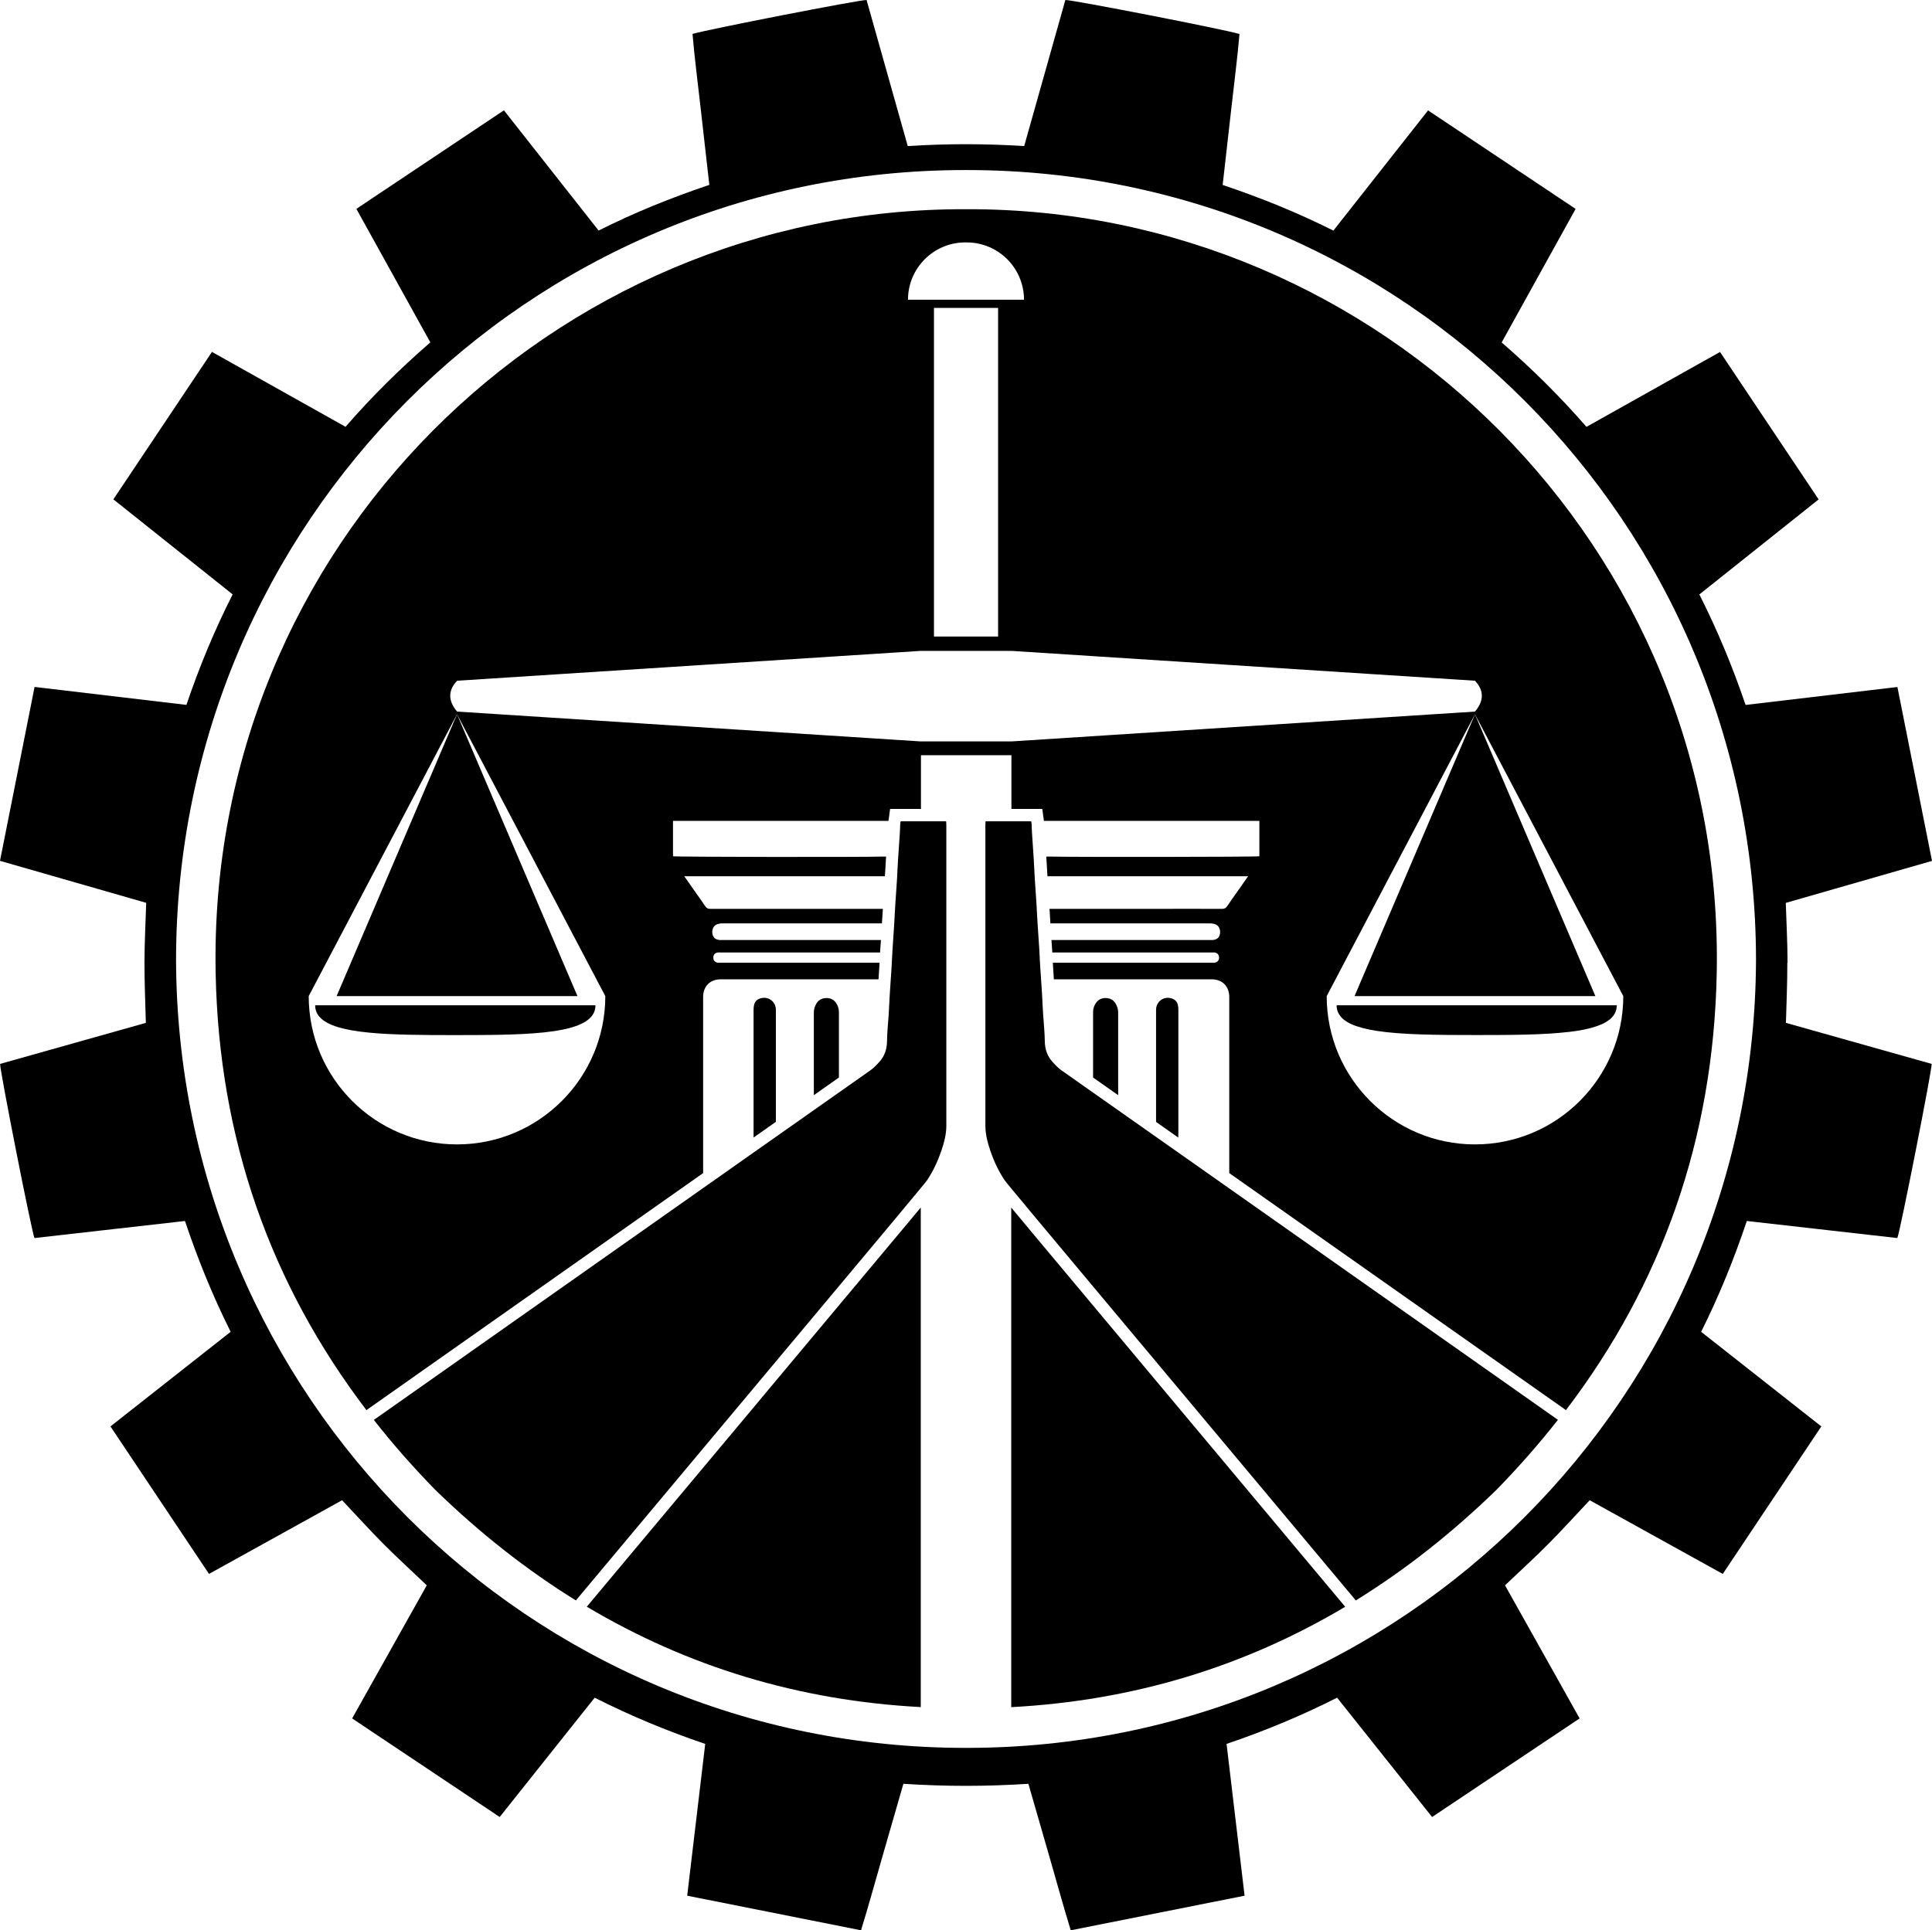 <?xml version="1.0" encoding="UTF-8"?>
<svg id="Layer_2" data-name="Layer 2" xmlns="http://www.w3.org/2000/svg" viewBox="0 0 320.55 320.33">
  <g id="Layer_1-2" data-name="Layer 1">
    <g>
      <path d="M195.51,187.93h0v-.06c0-6.78,0-13.55,0-20.33,0-.29-.03-.58-.1-.84-.14-.53-.5-.84-1.02-1.01-1.29-.4-2.52.47-2.58,1.82,0,.17,0,.35,0,.52v18.16l3.69,2.6v-.85Z"/>
      <path d="M185.52,168.05c0-.47-.11-.91-.32-1.32-.37-.73-.96-1.11-1.79-1.1-.81,0-1.37.39-1.74,1.09-.21.39-.31.81-.31,1.26v10.84l4.16,2.93v-13.7Z"/>
      <path d="M170.59,203.77c-.94-1.12-1.88-2.24-2.81-3.37v82.91c20.22-1.07,38.68-6.7,55.41-16.66l-28.98-34.63-23.62-28.24Z"/>
      <path d="M258.5,235.64s0,0,0,0l-55.85-39.33-7.14-5.03-5.12-3.6-4.87-3.43-5.87-4.13-3.42-2.41s-.08-.06-.12-.08c-.56-.41-1.04-.91-1.51-1.43-.84-.95-1.23-2.08-1.25-3.37-.02-1.51-.18-3.03-.28-4.53-.07-1-.11-1.99-.16-2.99-.06-.93-.12-1.85-.18-2.78-.05-.58-.09-1.17-.12-1.75-.07-1-.11-1.99-.16-2.99-.1-1.51-.21-3.03-.3-4.54-.07-1.01-.11-2.03-.17-3.05-.09-1.49-.2-2.98-.3-4.48-.06-1.02-.1-2.03-.16-3.05-.1-1.49-.2-2.98-.3-4.48-.03-.42-.03-.84-.05-1.27,0-.2-.05-.41-.08-.62h-7.57c0,.21-.03.4-.03.59v25.63c0,5.86,0,11.72,0,17.59v6.72c0,1.43.37,2.81.83,4.16.58,1.72,1.35,3.36,2.36,4.87.08.12.36.47,1.06,1.32,3.23,3.93,15.37,18.4,57.18,68.38,0,0,.02.03.03.04,8.19-5.06,15.95-11.18,23.3-18.32,3.68-3.76,7.08-7.64,10.22-11.63h0s0,0,0,0h0Z"/>
      <polygon points="264.7 165.31 244.72 118.54 224.74 165.31 264.7 165.31"/>
      <path d="M296.58,159.78c0-3.27-.18-6.54-.29-9.94,8.02-2.3,16.1-4.62,24.26-6.97-1.92-9.65-3.82-19.18-5.74-28.86-8.43,1-16.78,1.98-25.19,2.98-2.15-6.34-4.68-12.42-7.67-18.34,6.64-5.29,13.2-10.52,19.79-15.77-5.5-8.22-10.93-16.33-16.36-24.47-7.45,4.18-14.76,8.28-22.16,12.43-4.37-5.03-9.07-9.67-14.07-14.01,4.12-7.44,8.18-14.77,12.27-22.16-8.22-5.48-16.33-10.9-24.48-16.35-5.28,6.7-10.48,13.3-15.71,19.95-5.97-3-12.08-5.46-18.37-7.58.48-4.26.96-8.4,1.42-12.55.46-4.18,1.02-8.35,1.37-12.5C203.14,4.88,177.7-.08,176.76,0c-2.26,8.04-4.53,16.1-6.83,24.24-3.24-.2-6.45-.31-9.66-.31s-6.42.11-9.66.31c-2.29-8.14-4.56-16.2-6.83-24.24-.94-.08-26.38,4.88-28.88,5.63.35,4.15.91,8.32,1.37,12.5.46,4.15.94,8.29,1.42,12.55-6.29,2.12-12.39,4.58-18.37,7.58-5.23-6.65-10.43-13.25-15.71-19.95-8.15,5.45-16.27,10.87-24.48,16.35,4.09,7.39,8.15,14.72,12.27,22.16-5,4.34-9.7,8.98-14.07,14.01-7.4-4.15-14.71-8.25-22.16-12.43-5.44,8.14-10.86,16.25-16.36,24.47,6.59,5.25,13.15,10.48,19.79,15.77-2.99,5.91-5.52,12-7.67,18.34-8.41-1-16.77-1.98-25.19-2.98-1.93,9.68-3.82,19.21-5.74,28.86,8.16,2.35,16.24,4.67,24.26,6.97-.11,3.4-.28,6.67-.29,9.94,0,3.27.14,6.54.23,9.98-8.01,2.25-16.1,4.53-24.18,6.81-.09.84,5.23,27.84,5.7,28.9,8.27-.93,16.56-1.87,24.97-2.83,2.12,6.31,4.59,12.41,7.58,18.39-6.64,5.23-13.24,10.42-19.94,15.7,5.44,8.16,10.87,16.28,16.35,24.48,7.39-4.09,14.72-8.16,22.08-12.23,2.35,2.48,4.56,4.94,6.9,7.29,2.3,2.31,4.73,4.51,7.15,6.83-4.1,7.32-8.22,14.67-12.38,22.09,8.17,5.45,16.29,10.88,24.48,16.36,5.28-6.64,10.52-13.21,15.76-19.8,5.93,3,11.99,5.52,18.34,7.67-1,8.4-1.98,16.75-2.99,25.19,9.64,1.92,19.17,3.82,28.84,5.74,1.25-4.03,2.34-8.07,3.51-12.1,1.17-4.05,2.33-8.09,3.52-12.21,3.46.22,6.91.34,10.37.34s6.91-.12,10.37-.34c1.19,4.12,2.35,8.17,3.52,12.21,1.17,4.03,2.26,8.07,3.51,12.1,9.67-1.93,19.2-3.82,28.84-5.74-1.01-8.45-1.99-16.79-2.99-25.19,6.35-2.15,12.4-4.67,18.34-7.67,5.24,6.6,10.48,13.16,15.76,19.8,8.2-5.48,16.32-10.91,24.48-16.36-4.16-7.42-8.28-14.76-12.38-22.09,2.43-2.31,4.85-4.51,7.15-6.83,2.34-2.35,4.55-4.8,6.9-7.29,7.35,4.07,14.69,8.14,22.08,12.23,5.48-8.21,10.91-16.32,16.35-24.48-6.7-5.28-13.3-10.47-19.94-15.7,2.99-5.97,5.46-12.08,7.58-18.39,8.41.96,16.7,1.9,24.97,2.83.47-1.06,5.79-28.06,5.7-28.9-8.07-2.27-16.16-4.55-24.18-6.81.09-3.44.24-6.71.23-9.98ZM160.28,290.07c-72.53.05-130.87-58.5-131.07-130.84.11-72.35,58.34-130.94,130.81-131.01h.52c72.47.07,130.7,58.66,130.81,131.01-.2,72.33-58.54,130.89-131.07,130.84Z"/>
      <path d="M160.39,34.72h-.23c-68.45-.17-125.77,55.98-124.38,126.82.54,27.39,9.07,51.52,25.02,72.48.02-.02.04-.03.06-.05l55.8-39.29v-29.21c0-1.8,1.15-2.95,2.94-2.95h26.16l.12-1.88.05-.87h-26.42c-.13,0-.27,0-.4,0-.48-.07-.76-.38-.76-.85s.27-.79.75-.85c.13-.02.27,0,.4,0h26.52l.02-.39.12-1.68h-26.32c-.15,0-.31,0-.46,0-.36-.05-.72-.14-.95-.46-.47-.66-.33-1.9.65-2.19.23-.07.48-.11.73-.11,8.22,0,16.47,0,24.7,0h1.82v-.1s.1-1.5.1-1.5l.05-.81h-.19s-16.67,0-16.67,0c-3.92,0-7.85,0-11.77,0-.39,0-.62-.12-.84-.44-.58-.88-1.21-1.73-1.81-2.59-.54-.76-1.07-1.52-1.67-2.38h33.29l.08-1.32.09-1.54.03-.41h-.48c-3.54.11-34.49.07-34.88-.05v-5.87h35.75v-.02l.27-1.96h5.12v-8.92h15.01v8.92h5.12l.27,1.96v.02h35.75v5.87c-.39.12-31.35.15-34.88.05h-.48l.03.41.09,1.54.08,1.32h33.29c-.59.85-1.13,1.62-1.67,2.38-.6.86-1.23,1.71-1.81,2.59-.22.32-.45.44-.84.44-3.92-.02-7.85,0-11.77,0h-16.67s-.19,0-.19,0l.05.81.09,1.5v.1h1.83c8.23,0,16.48,0,24.7,0,.25,0,.5.04.73.11.98.29,1.12,1.52.65,2.19-.23.32-.58.41-.95.46-.15,0-.31,0-.46,0h-26.32l.12,1.68.02.39h26.52c.13,0,.27,0,.4,0,.48.07.75.38.75.85s-.28.79-.76.85c-.13.02-.27,0-.4,0h-26.42l.05.87.12,1.88h26.16c1.79,0,2.94,1.15,2.94,2.95v29.21l55.8,39.29s.04.03.06.05c15.95-20.95,24.48-45.09,25.02-72.48,1.39-70.84-55.92-126.99-124.38-126.82ZM160.15,40.23h.25c5.24,0,9.5,4.27,9.5,9.51h-19.25c0-5.24,4.26-9.51,9.5-9.51ZM165.6,51.1v54.54h-10.64v-54.54h10.64ZM75.83,189.92c-13.58,0-24.61-11.02-24.61-24.61l24.61-46.77,24.6,46.77c0,13.58-11.02,24.61-24.6,24.61ZM167.86,123.04h-15.16l-76.86-4.95c-1.52-1.8-1.52-3.5,0-5.12l76.86-4.95h15.16l76.86,4.95c1.52,1.62,1.52,3.32,0,5.12l-76.86,4.95ZM244.72,189.92c-13.57,0-24.6-11.02-24.6-24.61l24.6-46.77,24.61,46.77c0,13.58-11.02,24.61-24.61,24.61Z"/>
      <path d="M267.93,168.16c.04-.07.07-.15.1-.22.05-.11.09-.23.12-.35.02-.08.04-.15.05-.23.02-.12.03-.23.04-.36,0-.06.02-.11.02-.17h-46.5s0,0,0,0h0c0,.22.03.43.07.63,0,0,0,.01,0,.02.09.4.26.76.51,1.09,0,0,.01.02.02.03.12.16.26.31.42.46,0,0,0,0,.01.01,0,0,0,0,0,0,.16.15.35.28.55.41.04.03.08.05.12.08.2.13.42.24.66.36.04.02.08.03.11.05.24.11.49.21.76.3.02,0,.04.02.06.02.29.1.59.19.91.28.05.01.09.02.14.04.68.18,1.43.33,2.24.46,0,0,.01,0,.02,0,4.22.66,10.12.7,16.64.7,5.85,0,11.19-.03,15.28-.52.02,0,.04,0,.07,0,.43-.05.85-.11,1.25-.17.04,0,.08-.01.11-.02.37-.06.73-.12,1.08-.19.03,0,.06-.01.09-.02.34-.07.66-.15.97-.23.08-.02.15-.04.23-.06.29-.08.58-.17.84-.26.06-.02.11-.04.17-.06.22-.08.43-.16.63-.25.06-.03.13-.06.19-.09.22-.1.42-.21.61-.33.06-.04.12-.07.17-.11.18-.12.34-.24.49-.36.01-.01.03-.02.04-.03.02-.02.03-.04.05-.06.12-.11.22-.22.32-.34.04-.05.09-.11.13-.16.08-.11.15-.23.21-.35Z"/>
      <path d="M126.34,232.01l-28.98,34.63c16.73,9.96,35.19,15.59,55.41,16.66v-82.91c-.93,1.13-1.87,2.25-2.81,3.37l-23.62,28.24Z"/>
      <path d="M128.73,186.19v-18.16c0-.17,0-.35,0-.52-.06-1.35-1.28-2.22-2.58-1.82-.52.16-.87.48-1.02,1.01-.07.27-.1.56-.1.84,0,6.78,0,13.55,0,20.33v.06h0v.85l3.69-2.6Z"/>
      <polygon points="95.81 165.31 75.83 118.54 55.85 165.31 95.81 165.31"/>
      <path d="M52.29,166.83c0,.75.25,1.39.73,1.93,2.58,2.92,11.69,3.02,22.52,3.02,12.84,0,23.26-.13,23.26-4.95h0s0,0,0,0h-46.5Z"/>
      <path d="M138.88,166.72c-.37-.7-.93-1.09-1.74-1.09-.83,0-1.42.37-1.79,1.1-.21.41-.32.85-.32,1.32v13.7l4.16-2.93v-10.84c0-.45-.1-.86-.31-1.26Z"/>
      <path d="M149.43,136.3c-.03.21-.07.42-.08.62-.02.42-.02.84-.05,1.27-.1,1.5-.2,2.99-.3,4.48-.07,1.02-.11,2.03-.16,3.05-.1,1.5-.21,2.99-.3,4.48-.07,1.02-.11,2.04-.17,3.05-.09,1.51-.2,3.03-.3,4.54-.06,1-.1,1.99-.16,2.99-.03.58-.07,1.17-.12,1.75-.06.93-.12,1.85-.18,2.78-.06,1-.1,1.99-.16,2.99-.1,1.5-.26,3.02-.28,4.53-.02,1.29-.4,2.43-1.25,3.37-.46.52-.95,1.02-1.51,1.43-.04.02-.08.05-.12.08l-3.42,2.41-5.87,4.13-4.87,3.43-5.12,3.6-7.14,5.03-55.84,39.33s0,0,0,0h0s0,.01,0,.01h0c3.13,3.99,6.54,7.87,10.22,11.63,7.35,7.14,15.12,13.26,23.3,18.32,0,0,.02-.03.03-.04,41.81-49.97,53.95-64.45,57.18-68.38.7-.85.99-1.21,1.06-1.32,1.01-1.51,1.77-3.15,2.36-4.87.46-1.35.83-2.73.83-4.16v-6.72c0-5.87,0-11.73,0-17.59v-25.63c0-.19-.02-.38-.03-.59h-7.57Z"/>
    </g>
  </g>
</svg>